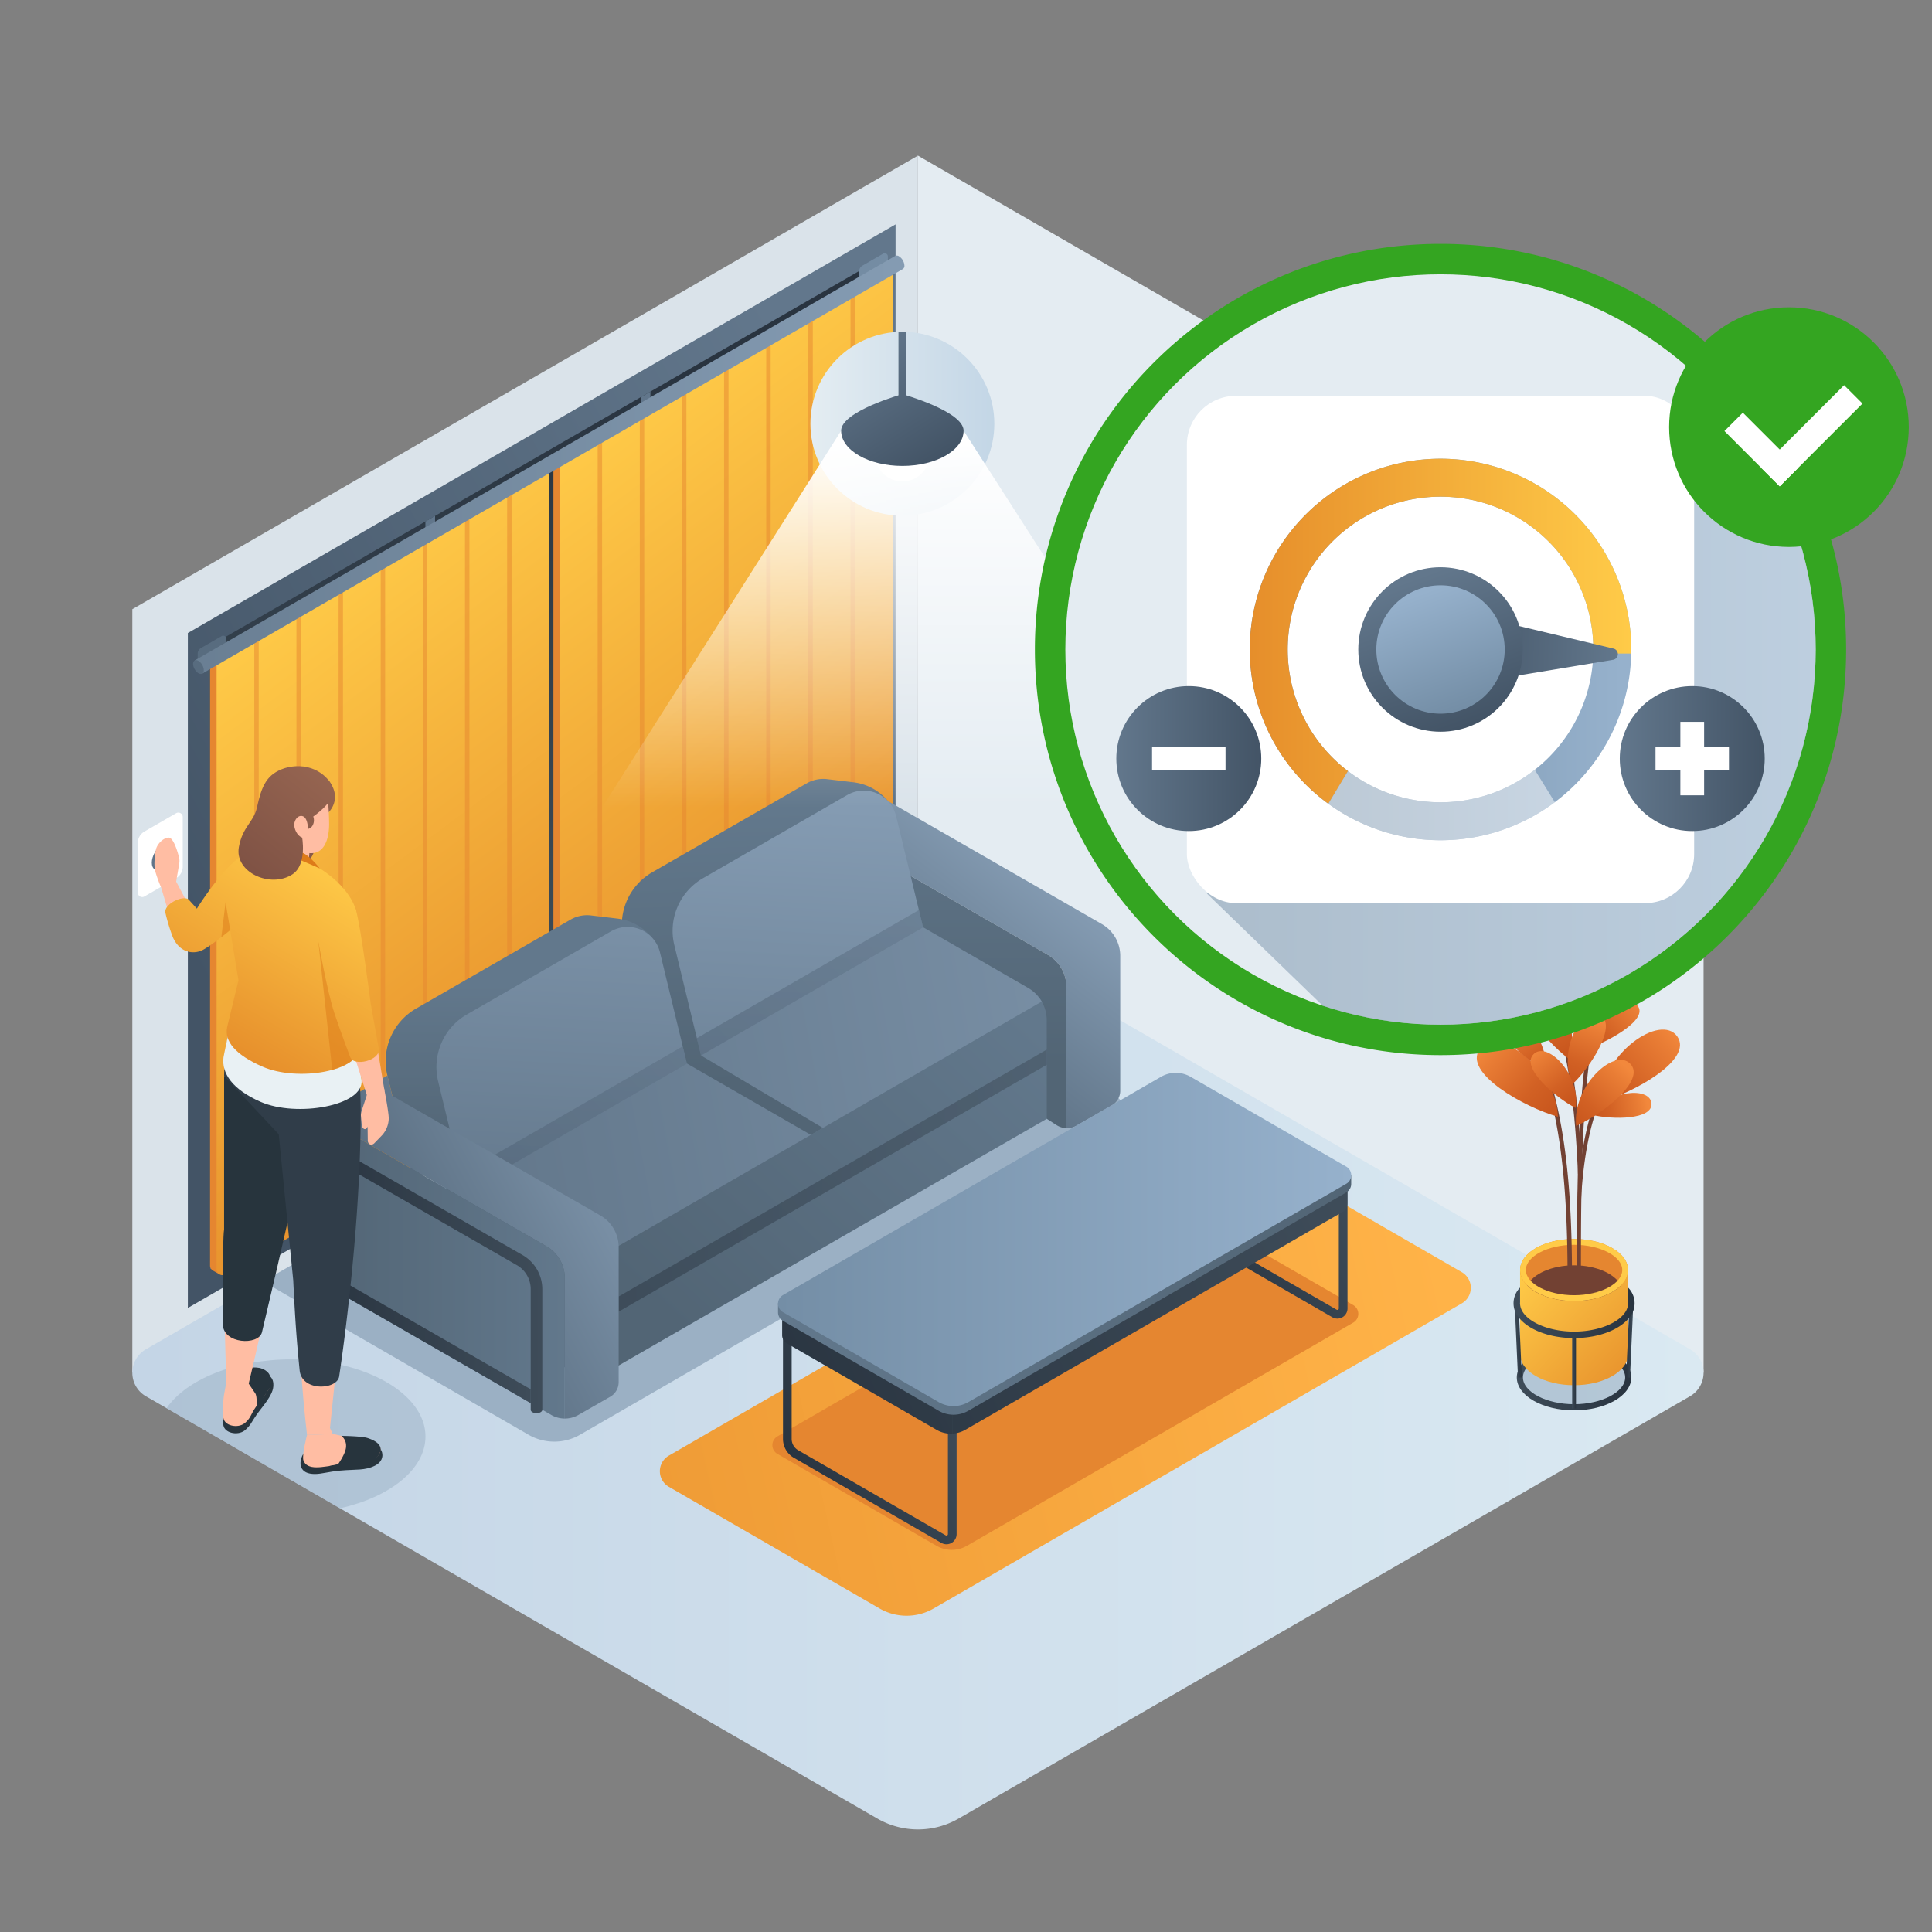 <svg id="Layer_1" data-name="Layer 1" xmlns="http://www.w3.org/2000/svg" xmlns:xlink="http://www.w3.org/1999/xlink" viewBox="0 0 1000 1000">
  <rect x="0" y="0" width="1000" height="1000" fill="#808080" stroke="none"/>
  <defs>
    <style>
      .cls-1 {
        fill: #e4ecf2;
      }

      .cls-2 {
        fill: #dae3ea;
      }

      .cls-3 {
        fill: url(#linear-gradient);
      }

      .cls-19, .cls-4 {
        fill: #9bb0c4;
      }

      .cls-12, .cls-35, .cls-4, .cls-61, .cls-65, .cls-84 {
        opacity: 0.5;
      }

      .cls-5 {
        fill: url(#linear-gradient-2);
      }

      .cls-6 {
        fill: url(#linear-gradient-3);
      }

      .cls-7 {
        fill: url(#linear-gradient-4);
      }

      .cls-8 {
        fill: url(#linear-gradient-5);
      }

      .cls-9 {
        fill: url(#linear-gradient-6);
      }

      .cls-10 {
        fill: #e58630;
      }

      .cls-11 {
        fill: url(#linear-gradient-7);
      }

      .cls-13 {
        fill: url(#linear-gradient-8);
      }

      .cls-14 {
        fill: #748ca3;
      }

      .cls-15 {
        fill: #586c7f;
      }

      .cls-16 {
        fill: url(#linear-gradient-9);
      }

      .cls-17, .cls-65 {
        fill: #fff;
      }

      .cls-18 {
        fill: url(#linear-gradient-10);
      }

      .cls-20 {
        fill: url(#linear-gradient-11);
      }

      .cls-21 {
        fill: url(#linear-gradient-12);
      }

      .cls-22 {
        fill: url(#linear-gradient-13);
      }

      .cls-23 {
        fill: url(#linear-gradient-14);
      }

      .cls-24 {
        fill: url(#linear-gradient-15);
      }

      .cls-25 {
        fill: url(#linear-gradient-16);
      }

      .cls-26 {
        fill: url(#linear-gradient-17);
      }

      .cls-27, .cls-30 {
        opacity: 0.4;
      }

      .cls-27 {
        fill: url(#linear-gradient-18);
      }

      .cls-28 {
        fill: url(#linear-gradient-19);
      }

      .cls-29 {
        fill: url(#linear-gradient-20);
      }

      .cls-30 {
        fill: url(#linear-gradient-21);
      }

      .cls-31 {
        fill: url(#linear-gradient-22);
      }

      .cls-32 {
        fill: url(#linear-gradient-23);
      }

      .cls-33 {
        fill: url(#linear-gradient-24);
      }

      .cls-34 {
        fill: url(#linear-gradient-25);
      }

      .cls-35 {
        fill: url(#linear-gradient-26);
      }

      .cls-36 {
        fill: url(#linear-gradient-27);
      }

      .cls-37 {
        fill: url(#linear-gradient-28);
      }

      .cls-38 {
        fill: url(#linear-gradient-29);
      }

      .cls-39 {
        fill: url(#linear-gradient-30);
      }

      .cls-40 {
        fill: url(#linear-gradient-31);
      }

      .cls-41 {
        opacity: 0.6;
      }

      .cls-42 {
        fill: url(#linear-gradient-32);
      }

      .cls-43 {
        fill: url(#linear-gradient-33);
      }

      .cls-44 {
        fill: #724133;
      }

      .cls-45 {
        fill: #ffcb48;
      }

      .cls-46 {
        fill: url(#linear-gradient-34);
      }

      .cls-47 {
        fill: url(#linear-gradient-35);
      }

      .cls-48 {
        fill: url(#linear-gradient-36);
      }

      .cls-49 {
        fill: url(#linear-gradient-37);
      }

      .cls-50 {
        fill: url(#linear-gradient-38);
      }

      .cls-51 {
        fill: url(#linear-gradient-39);
      }

      .cls-52 {
        fill: url(#linear-gradient-40);
      }

      .cls-53 {
        fill: url(#linear-gradient-41);
      }

      .cls-54 {
        fill: url(#linear-gradient-42);
      }

      .cls-55 {
        fill: url(#linear-gradient-43);
      }

      .cls-56 {
        fill: url(#linear-gradient-44);
      }

      .cls-57 {
        fill: url(#linear-gradient-45);
      }

      .cls-58 {
        fill: url(#linear-gradient-46);
      }

      .cls-59 {
        fill: url(#linear-gradient-47);
      }

      .cls-60 {
        fill: #34a521;
      }

      .cls-61 {
        fill: url(#linear-gradient-48);
      }

      .cls-62 {
        fill: url(#linear-gradient-49);
      }

      .cls-63 {
        fill: url(#linear-gradient-50);
      }

      .cls-64 {
        fill: url(#linear-gradient-51);
      }

      .cls-66 {
        fill: url(#linear-gradient-52);
      }

      .cls-67 {
        fill: url(#linear-gradient-53);
      }

      .cls-68 {
        fill: url(#linear-gradient-54);
      }

      .cls-69 {
        fill: url(#linear-gradient-55);
      }

      .cls-70 {
        fill: url(#linear-gradient-56);
      }

      .cls-71, .cls-72 {
        fill: none;
        stroke-miterlimit: 10;
        stroke-width: 4.5px;
      }

      .cls-71 {
        stroke: url(#linear-gradient-57);
      }

      .cls-72 {
        stroke: url(#linear-gradient-58);
      }

      .cls-73 {
        fill: url(#linear-gradient-59);
      }

      .cls-74 {
        fill: url(#linear-gradient-60);
      }

      .cls-75 {
        fill: url(#linear-gradient-61);
      }

      .cls-76 {
        fill: url(#linear-gradient-62);
      }

      .cls-77 {
        fill: url(#linear-gradient-63);
      }

      .cls-78 {
        fill: url(#linear-gradient-64);
      }

      .cls-79 {
        fill: #ffbda3;
      }

      .cls-80 {
        fill: #27343d;
      }

      .cls-81 {
        fill: #303d49;
      }

      .cls-82 {
        fill: #e9f1f4;
      }

      .cls-83 {
        fill: url(#linear-gradient-65);
      }

      .cls-84, .cls-86 {
        fill: #dd7b19;
      }

      .cls-85 {
        fill: url(#linear-gradient-66);
      }

      .cls-87 {
        fill: url(#linear-gradient-67);
      }

      .cls-88 {
        fill: url(#linear-gradient-68);
      }
    </style>
    <linearGradient id="linear-gradient" x1="68.492" y1="710.538" x2="881.769" y2="710.538" gradientUnits="userSpaceOnUse">
      <stop offset="0.007" stop-color="#c4d5e6"/>
      <stop offset="1" stop-color="#dae9f2"/>
    </linearGradient>
    <linearGradient id="linear-gradient-2" x1="282.423" y1="189.254" x2="276.295" y2="512.488" gradientUnits="userSpaceOnUse">
      <stop offset="0" stop-color="#293440"/>
      <stop offset="1" stop-color="#3e4c59"/>
    </linearGradient>
    <linearGradient id="linear-gradient-3" x1="108.715" y1="396.574" x2="452.058" y2="396.574" gradientUnits="userSpaceOnUse">
      <stop offset="0" stop-color="#5b6f82"/>
      <stop offset="1" stop-color="#849bb2"/>
    </linearGradient>
    <linearGradient id="linear-gradient-4" x1="470.432" y1="293.556" x2="96.535" y2="496.234" gradientUnits="userSpaceOnUse">
      <stop offset="0" stop-color="#62778c"/>
      <stop offset="1" stop-color="#435466"/>
    </linearGradient>
    <linearGradient id="linear-gradient-5" x1="403.392" y1="325.81" x2="264.914" y2="400.875" xlink:href="#linear-gradient-4"/>
    <linearGradient id="linear-gradient-6" x1="291.923" y1="390.162" x2="153.445" y2="465.227" xlink:href="#linear-gradient-4"/>
    <linearGradient id="linear-gradient-7" x1="110.803" y1="333.476" x2="286.208" y2="569.391" gradientUnits="userSpaceOnUse">
      <stop offset="0" stop-color="#ffcb48"/>
      <stop offset="1" stop-color="#e68e2b"/>
    </linearGradient>
    <linearGradient id="linear-gradient-8" x1="288.532" y1="230.833" x2="463.937" y2="466.747" xlink:href="#linear-gradient-7"/>
    <linearGradient id="linear-gradient-9" x1="-100.335" y1="240.477" x2="463.484" y2="240.477" xlink:href="#linear-gradient-3"/>
    <linearGradient id="linear-gradient-10" x1="78.57" y1="443.387" x2="89.424" y2="443.387" gradientTransform="translate(425.983 148.95) rotate(60)" xlink:href="#linear-gradient-4"/>
    <linearGradient id="linear-gradient-11" x1="82.673" y1="452.233" x2="152.801" y2="542.786" gradientTransform="matrix(-1, 0, 0, 1, 619.809, 0)" gradientUnits="userSpaceOnUse">
      <stop offset="0" stop-color="#849bb2"/>
      <stop offset="1" stop-color="#5b6f82"/>
    </linearGradient>
    <linearGradient id="linear-gradient-12" x1="131.375" y1="392.874" x2="131.375" y2="549.737" gradientTransform="matrix(-1, 0, 0, 1, 619.809, 0)" gradientUnits="userSpaceOnUse">
      <stop offset="0" stop-color="#62788c"/>
      <stop offset="1" stop-color="#526575"/>
    </linearGradient>
    <linearGradient id="linear-gradient-13" x1="136.842" y1="482.436" x2="300.246" y2="658.096" xlink:href="#linear-gradient-12"/>
    <linearGradient id="linear-gradient-14" x1="-102.896" y1="488.252" x2="489.19" y2="600.082" xlink:href="#linear-gradient-11"/>
    <linearGradient id="linear-gradient-15" x1="236.935" y1="419.826" x2="231.829" y2="560.252" xlink:href="#linear-gradient-12"/>
    <linearGradient id="linear-gradient-16" x1="229.989" y1="419.574" x2="224.883" y2="559.999" xlink:href="#linear-gradient-12"/>
    <linearGradient id="linear-gradient-17" x1="203.472" y1="417.329" x2="218.026" y2="690.009" xlink:href="#linear-gradient-11"/>
    <linearGradient id="linear-gradient-18" x1="51.308" y1="361.798" x2="265.71" y2="572.807" gradientTransform="matrix(-1, 0, 0, 1, 619.809, 0)" xlink:href="#linear-gradient-4"/>
    <linearGradient id="linear-gradient-19" x1="351.226" y1="509.811" x2="351.226" y2="597.324" xlink:href="#linear-gradient-12"/>
    <linearGradient id="linear-gradient-20" x1="321.607" y1="411.024" x2="336.16" y2="683.705" xlink:href="#linear-gradient-11"/>
    <linearGradient id="linear-gradient-21" x1="173.544" y1="432.336" x2="387.946" y2="643.346" gradientTransform="matrix(-1, 0, 0, 1, 619.809, 0)" xlink:href="#linear-gradient-4"/>
    <linearGradient id="linear-gradient-22" x1="282.601" y1="597.416" x2="398.006" y2="659.714" xlink:href="#linear-gradient-11"/>
    <linearGradient id="linear-gradient-23" x1="327.477" y1="656.321" x2="454.497" y2="656.321" xlink:href="#linear-gradient-12"/>
    <linearGradient id="linear-gradient-24" x1="447.324" y1="632.113" x2="453.324" y2="632.113" gradientTransform="matrix(-1, 0, 0, 1, 619.809, 0)" gradientUnits="userSpaceOnUse">
      <stop offset="0" stop-color="#3e4c59"/>
      <stop offset="1" stop-color="#293440"/>
    </linearGradient>
    <linearGradient id="linear-gradient-25" x1="339.115" y1="658.025" x2="457.812" y2="658.025" xlink:href="#linear-gradient-24"/>
    <linearGradient id="linear-gradient-26" x1="78.017" y1="611.056" x2="299.472" y2="611.056" xlink:href="#linear-gradient-24"/>
    <linearGradient id="linear-gradient-27" x1="345.115" y1="687.002" x2="454.497" y2="687.002" xlink:href="#linear-gradient-24"/>
    <linearGradient id="linear-gradient-28" x1="419.468" y1="219.332" x2="514.664" y2="219.332" gradientUnits="userSpaceOnUse">
      <stop offset="0" stop-color="#e4edf2"/>
      <stop offset="1" stop-color="#c3d6e6"/>
    </linearGradient>
    <linearGradient id="linear-gradient-29" x1="506.445" y1="228.767" x2="506.445" y2="560.826" gradientUnits="userSpaceOnUse">
      <stop offset="0" stop-color="#fff"/>
      <stop offset="0.57" stop-color="#fff" stop-opacity="0"/>
    </linearGradient>
    <linearGradient id="linear-gradient-30" x1="440.551" y1="181.781" x2="478.173" y2="241.35" xlink:href="#linear-gradient-4"/>
    <linearGradient id="linear-gradient-31" x1="456.065" y1="171.982" x2="493.688" y2="231.551" xlink:href="#linear-gradient-4"/>
    <linearGradient id="linear-gradient-32" x1="785.089" y1="712.967" x2="844.371" y2="712.967" gradientTransform="matrix(1, 0, 0, 1, 0, 0)" xlink:href="#linear-gradient-24"/>
    <linearGradient id="linear-gradient-33" x1="789.283" y1="656.859" x2="848.688" y2="714.05" xlink:href="#linear-gradient-7"/>
    <linearGradient id="linear-gradient-34" x1="-6266.273" y1="1778.554" x2="-6233.577" y2="1792.14" gradientTransform="matrix(-0.941, 0.339, 0.339, 0.941, -5650.976, 968.427)" gradientUnits="userSpaceOnUse">
      <stop offset="0" stop-color="#f2883c"/>
      <stop offset="0.167" stop-color="#e97d35"/>
      <stop offset="0.674" stop-color="#d26124"/>
      <stop offset="0.968" stop-color="#c9571e"/>
    </linearGradient>
    <linearGradient id="linear-gradient-35" x1="1023.863" y1="-918.661" x2="999.229" y2="-902.985" gradientTransform="translate(-436.939 1049.031) rotate(21.532)" xlink:href="#linear-gradient-34"/>
    <linearGradient id="linear-gradient-36" x1="867.597" y1="533.553" x2="826.242" y2="570.727" gradientTransform="matrix(1, 0, 0, 1, 0, 0)" xlink:href="#linear-gradient-34"/>
    <linearGradient id="linear-gradient-37" x1="258.017" y1="1526.731" x2="224.355" y2="1548.153" gradientTransform="translate(168.146 -842.954) rotate(-16.161)" xlink:href="#linear-gradient-34"/>
    <linearGradient id="linear-gradient-38" x1="791.856" y1="506.128" x2="812.16" y2="545.095" gradientTransform="matrix(1, 0, 0, 1, 0, 0)" xlink:href="#linear-gradient-34"/>
    <linearGradient id="linear-gradient-39" x1="76.781" y1="1831.61" x2="100.293" y2="1876.733" gradientTransform="translate(31.218 -1137.85) rotate(-21.264)" xlink:href="#linear-gradient-34"/>
    <linearGradient id="linear-gradient-40" x1="875.432" y1="-1492.835" x2="908.127" y2="-1479.249" gradientTransform="matrix(0.871, 0.49, -0.49, 0.871, -715.388, 1398.163)" xlink:href="#linear-gradient-34"/>
    <linearGradient id="linear-gradient-41" x1="572.91" y1="810.059" x2="551.542" y2="847.413" gradientTransform="matrix(1.032, -0.095, 0.1, 1.014, 163.786, -272.048)" xlink:href="#linear-gradient-34"/>
    <linearGradient id="linear-gradient-42" x1="-597.823" y1="2523.366" x2="-628.135" y2="2542.655" gradientTransform="translate(-170.038 -1867.342) rotate(-35.911)" xlink:href="#linear-gradient-34"/>
    <linearGradient id="linear-gradient-43" x1="-6821.738" y1="-729" x2="-6849.65" y2="-711.238" gradientTransform="matrix(-0.942, -0.334, -0.334, 0.942, -5876.527, -1047.591)" xlink:href="#linear-gradient-34"/>
    <linearGradient id="linear-gradient-44" x1="3225.609" y1="694.248" x2="3229.29" y2="694.248" gradientTransform="matrix(-0.045, -0.999, -0.999, 0.045, 1682.042, 3887.254)" xlink:href="#linear-gradient-24"/>
    <linearGradient id="linear-gradient-45" x1="784.023" y1="694.248" x2="787.705" y2="694.248" gradientTransform="translate(31.893 -34.512) rotate(2.568)" xlink:href="#linear-gradient-24"/>
    <linearGradient id="linear-gradient-46" x1="813.734" y1="710.342" x2="815.734" y2="710.342" gradientTransform="matrix(1, 0, 0, 1, 0, 0)" xlink:href="#linear-gradient-24"/>
    <linearGradient id="linear-gradient-47" x1="783.405" y1="679.519" x2="846.065" y2="679.519" gradientTransform="matrix(1, 0, 0, 1, 0, 0)" xlink:href="#linear-gradient-24"/>
    <linearGradient id="linear-gradient-48" x1="624.71" y1="369.868" x2="939.802" y2="369.868" gradientUnits="userSpaceOnUse">
      <stop offset="0" stop-color="#748ea6"/>
      <stop offset="1" stop-color="#96b1cc"/>
    </linearGradient>
    <linearGradient id="linear-gradient-49" x1="660.404" y1="336.176" x2="839.332" y2="336.176" xlink:href="#linear-gradient-48"/>
    <linearGradient id="linear-gradient-50" x1="646.88" y1="326.73" x2="844.34" y2="326.73" gradientUnits="userSpaceOnUse">
      <stop offset="0" stop-color="#e68e2b"/>
      <stop offset="1" stop-color="#ffcb48"/>
    </linearGradient>
    <linearGradient id="linear-gradient-51" x1="72.431" y1="7593.953" x2="72.431" y2="7681.079" gradientTransform="translate(8429.121 532.871) rotate(92.012)" xlink:href="#linear-gradient-4"/>
    <linearGradient id="linear-gradient-52" x1="732.039" y1="299.27" x2="759.953" y2="375.185" xlink:href="#linear-gradient-4"/>
    <linearGradient id="linear-gradient-53" x1="735.016" y1="307.367" x2="756.806" y2="366.626" gradientUnits="userSpaceOnUse">
      <stop offset="0" stop-color="#96b1cc"/>
      <stop offset="1" stop-color="#748ea6"/>
    </linearGradient>
    <linearGradient id="linear-gradient-54" x1="838.39" y1="392.641" x2="913.416" y2="392.641" xlink:href="#linear-gradient-4"/>
    <linearGradient id="linear-gradient-55" x1="577.803" y1="392.641" x2="652.83" y2="392.641" xlink:href="#linear-gradient-4"/>
    <linearGradient id="linear-gradient-56" x1="-67.953" y1="669.038" x2="598.503" y2="818.632" gradientTransform="matrix(-1, 0, 0, 1, 683.979, 0)" gradientUnits="userSpaceOnUse">
      <stop offset="0" stop-color="#ffb348"/>
      <stop offset="1" stop-color="#e68e2b"/>
    </linearGradient>
    <linearGradient id="linear-gradient-57" x1="191.371" y1="719.358" x2="274.166" y2="757.186" gradientTransform="matrix(-1, 0, 0, 1, 683.979, 0)" xlink:href="#linear-gradient-24"/>
    <linearGradient id="linear-gradient-58" x1="-10.95" y1="602.551" x2="72.661" y2="640.751" gradientTransform="matrix(-1, 0, 0, 1, 683.979, 0)" xlink:href="#linear-gradient-24"/>
    <linearGradient id="linear-gradient-59" x1="-1.144" y1="601.995" x2="289.685" y2="734.868" gradientTransform="matrix(-1, 0, 0, 1, 683.979, 0)" xlink:href="#linear-gradient-24"/>
    <linearGradient id="linear-gradient-60" x1="-5.254" y1="610.991" x2="285.575" y2="743.864" gradientTransform="matrix(-1, 0, 0, 1, 683.979, 0)" xlink:href="#linear-gradient-24"/>
    <linearGradient id="linear-gradient-61" x1="-15.41" y1="670.192" x2="281.271" y2="670.192" gradientTransform="matrix(-1, 0, 0, 1, 683.979, 0)" gradientUnits="userSpaceOnUse">
      <stop offset="0" stop-color="#526575"/>
      <stop offset="1" stop-color="#62788c"/>
    </linearGradient>
    <linearGradient id="linear-gradient-62" x1="-15.41" y1="641.539" x2="281.271" y2="641.539" gradientTransform="matrix(-1, 0, 0, 1, 683.979, 0)" xlink:href="#linear-gradient-53"/>
    <linearGradient id="linear-gradient-63" x1="180.601" y1="407.84" x2="140.771" y2="457.883" gradientUnits="userSpaceOnUse">
      <stop offset="0" stop-color="#966551"/>
      <stop offset="1" stop-color="#805345"/>
    </linearGradient>
    <linearGradient id="linear-gradient-64" x1="176.037" y1="404.209" x2="136.208" y2="454.251" xlink:href="#linear-gradient-63"/>
    <linearGradient id="linear-gradient-65" x1="134.346" y1="423.852" x2="76.941" y2="520.887" xlink:href="#linear-gradient-7"/>
    <linearGradient id="linear-gradient-66" x1="179.82" y1="450.753" x2="122.415" y2="547.789" xlink:href="#linear-gradient-7"/>
    <linearGradient id="linear-gradient-67" x1="206.803" y1="466.716" x2="149.399" y2="563.752" xlink:href="#linear-gradient-7"/>
    <linearGradient id="linear-gradient-68" x1="168.775" y1="398.428" x2="128.945" y2="448.471" xlink:href="#linear-gradient-63"/>
  </defs>
  <g>
    <g>
      <polygon class="cls-1" points="475.123 80.553 881.769 315.321 881.769 710.538 475.123 475.747 475.123 80.553"/>
      <polygon class="cls-2" points="475.138 80.553 68.492 315.321 68.492 710.538 475.138 475.747 475.138 80.553"/>
    </g>
    <path class="cls-3" d="M75.509,722.704l378.581,218.564a42.101,42.101,0,0,0,42.101-.001L874.752,722.699a14.034,14.034,0,0,0,0-24.307L496.175,479.808a42.101,42.101,0,0,0-42.104.001L75.508,698.396A14.034,14.034,0,0,0,75.509,722.704Z"/>
    <path class="cls-4" d="M175.96,780.696c25.9-5.791,44.268-20.244,44.268-37.178,0-22.037-31.084-39.902-69.429-39.902-29.353,0-54.422,10.476-64.574,25.273Z"/>
  </g>
  <g>
    <g>
      <path class="cls-5" d="M455.899,462.185,112.55,660.415l-11.465-6.617V330.973L444.434,132.732l11.465-2.159Z"/>
      <polygon class="cls-6" points="452.058 136.044 448.117 138.319 448.122 456.754 108.715 652.698 108.716 657.104 452.058 458.885 452.058 136.044"/>
      <path class="cls-7" d="M97.227,327.65v349.352l366.319-211.484V116.145Zm11.488,6.633L452.058,136.044l0,322.841L108.716,657.104Z"/>
    </g>
    <polygon class="cls-8" points="336.653 521.107 331.653 523.994 331.653 205.578 336.653 202.691 336.653 521.107"/>
    <polygon class="cls-9" points="225.184 585.459 220.184 588.346 220.184 269.93 225.184 267.043 225.184 585.459"/>
    <g>
      <path class="cls-10" d="M280.91,242.099l-172.194,99.549V655.052a2.972,2.972,0,0,0,1.505,2.601l-0.0 0,3.388,1.95-.404-1.947.01-.005,163.201-94.204a9,9,0,0,0,4.501-7.795l3.384-311.6Z"/>
      <path class="cls-11" d="M284.308,557.604l-.007-313.553-172.194,99.549V657.004a3,3,0,0,0,4.5,2.598l163.201-94.204A9,9,0,0,0,284.308,557.604Z"/>
      <g>
        <g class="cls-12">
          <polygon class="cls-10" points="133.918 649.582 131.619 650.909 131.619 332.318 133.918 330.99 133.918 649.582"/>
        </g>
        <g class="cls-12">
          <polygon class="cls-10" points="155.73 636.972 153.431 638.3 153.431 319.708 155.73 318.381 155.73 636.972"/>
        </g>
        <g class="cls-12">
          <polygon class="cls-10" points="177.542 624.363 175.242 625.69 175.242 307.099 177.542 305.771 177.542 624.363"/>
        </g>
        <g class="cls-12">
          <polygon class="cls-10" points="199.353 611.753 197.054 613.081 197.054 294.489 199.353 293.162 199.353 611.753"/>
        </g>
        <g class="cls-12">
          <polygon class="cls-10" points="221.165 599.143 218.866 600.471 218.866 281.88 221.165 280.552 221.165 599.143"/>
        </g>
        <g class="cls-12">
          <polygon class="cls-10" points="242.977 586.534 240.677 587.861 240.677 269.27 242.977 267.942 242.977 586.534"/>
        </g>
        <g class="cls-12">
          <polygon class="cls-10" points="264.788 573.924 262.489 575.252 262.489 256.66 264.788 255.333 264.788 573.924"/>
        </g>
      </g>
    </g>
    <g>
      <path class="cls-10" d="M458.639,139.456l-172.194,99.549V552.409a2.972,2.972,0,0,0,1.505,2.601l-0.0 0,3.388,1.95-.404-1.947.01-.005L454.145,460.803a9,9,0,0,0,4.501-7.795l3.384-311.6Z"/>
      <path class="cls-13" d="M462.037,454.96l-.007-313.553-172.194,99.549V554.361a3,3,0,0,0,4.5,2.598L457.536,462.755A9,9,0,0,0,462.037,454.96Z"/>
      <g>
        <g class="cls-12">
          <polygon class="cls-10" points="311.647 546.939 309.348 548.266 309.348 229.675 311.647 228.347 311.647 546.939"/>
        </g>
        <g class="cls-12">
          <polygon class="cls-10" points="333.459 534.329 331.16 535.656 331.16 217.065 333.459 215.738 333.459 534.329"/>
        </g>
        <g class="cls-12">
          <polygon class="cls-10" points="355.271 521.719 352.971 523.047 352.971 204.456 355.271 203.128 355.271 521.719"/>
        </g>
        <g class="cls-12">
          <polygon class="cls-10" points="377.082 509.11 374.783 510.437 374.783 191.846 377.082 190.518 377.082 509.11"/>
        </g>
        <g class="cls-12">
          <polygon class="cls-10" points="398.894 496.5 396.595 497.828 396.595 179.236 398.894 177.909 398.894 496.5"/>
        </g>
        <g class="cls-12">
          <polygon class="cls-10" points="420.706 483.891 418.406 485.218 418.406 166.627 420.706 165.299 420.706 483.891"/>
        </g>
        <g class="cls-12">
          <polygon class="cls-10" points="442.517 471.281 440.218 472.609 440.218 154.017 442.517 152.69 442.517 471.281"/>
        </g>
      </g>
    </g>
    <g>
      <path class="cls-14" d="M459.561,132.718v6.034l-14.835,8.563V140.397a3.362,3.362,0,0,1,1.681-2.912l10.706-6.18A1.632,1.632,0,0,1,459.561,132.718Z"/>
      <path class="cls-15" d="M117.157,330.67v6.034l-14.835,8.563v-6.919a3.362,3.362,0,0,1,1.681-2.912l10.706-6.18A1.632,1.632,0,0,1,117.157,330.67Z"/>
      <path class="cls-16" d="M467.297,139.263,104.671,348.668l-3.926-6.8L463.384,132.455l.002.003a1.977,1.977,0,0,1,1.951.208,6.138,6.138,0,0,1,2.785,4.804A1.926,1.926,0,0,1,467.297,139.263Z"/>
      <ellipse class="cls-15" cx="102.708" cy="345.268" rx="2.263" ry="3.926" transform="translate(-158.874 97.611) rotate(-30)"/>
    </g>
  </g>
  <path class="cls-17" d="M71.33,436.318l.001,25.717a2.277,2.277,0,0,0,3.415,1.972l16.425-9.483a6.83,6.83,0,0,0,3.415-5.915l-.001-25.717a2.277,2.277,0,0,0-3.415-1.972l-16.425,9.483A6.83,6.83,0,0,0,71.33,436.318Z"/>
  <ellipse class="cls-18" cx="83.997" cy="443.387" rx="7.681" ry="4.427" transform="matrix(0.5, -0.866, 0.866, 0.5, -341.986, 294.437)"/>
  <path class="cls-19" d="M440.008,487.924l137.276,79.241a8.899,8.899,0,0,1,.003,15.412h0l-277.045,160.036a26.696,26.696,0,0,1-26.703.002L136.202,663.319Z"/>
  <g>
    <g>
      <g>
        <path class="cls-20" d="M579.834,494.746v69.83a8.734,8.734,0,0,1-4.4,7.59l-14.97,8.56-3.29,1.89a1.092,1.092,0,0,1-.15.08,9.838,9.838,0,0,1-5.08,1.22v-73.22a18.958,18.958,0,0,0-9.49-16.42l-117.53-67.62,27.9-15.95,117.53,67.62A18.936,18.936,0,0,1,579.834,494.746Z"/>
        <path class="cls-21" d="M551.944,510.696v73.22a9.9,9.9,0,0,1-5.07-1.57l-1.7-1.09-120.25-77.28v-77.32l117.53,67.62A18.958,18.958,0,0,1,551.944,510.696Z"/>
      </g>
      <path class="cls-22" d="M541.812,579.086l-237.12,136.65-117.1-75.68,46.62-26.9,190.59-109.98,113.09,13.25a18.203,18.203,0,0,1,1.31,1.97,19.303,19.303,0,0,1,2.59,9.67Z"/>
      <path class="cls-23" d="M539.202,518.396l-234.54,135.44-70.45-40.68-35.48-20.49,237.22-136.88,94.36,54.49,1.84,1.06.01.01a19.176,19.176,0,0,1,5.73,5.08A18.203,18.203,0,0,1,539.202,518.396Z"/>
      <polygon class="cls-24" points="350.411 547.513 419.705 587.408 425.943 583.806 357.718 543.266 350.411 547.513"/>
      <path class="cls-25" d="M459.787,414.811l-.609-.697a27.467,27.467,0,0,0-17.435-9.2l-13.627-1.622a17.127,17.127,0,0,0-10.456,2.099l-80.087,46.115a31.425,31.425,0,0,0-14.835,34.621l13.845,57.139,26.284,3.06Z"/>
      <path class="cls-26" d="M362.868,546.326l-13.845-57.139a31.425,31.425,0,0,1,14.835-34.621l74.607-43.025a17.238,17.238,0,0,1,25.368,10.87l13.963,57.624Z"/>
      <polygon class="cls-27" points="362.868 546.326 477.796 480.035 475.615 471.038 360.692 537.351 362.868 546.326"/>
      <path class="cls-28" d="M337.551,485.35l-.609-.697a27.467,27.467,0,0,0-17.435-9.2L305.88,473.831a17.128,17.128,0,0,0-10.456,2.099l-80.087,46.115a31.425,31.425,0,0,0-14.835,34.621l13.845,57.139Z"/>
      <path class="cls-29" d="M240.632,616.865l-13.845-57.139a31.425,31.425,0,0,1,14.835-34.621l74.607-43.025a17.238,17.238,0,0,1,25.368,10.87l13.963,57.624Z"/>
      <polygon class="cls-30" points="240.632 616.865 355.56 550.573 353.379 541.577 238.456 607.889 240.632 616.865"/>
      <path class="cls-31" d="M320.222,645.546v69.85a8.728,8.728,0,0,1-4.38,7.57l-.52.29-15.96,9.13c-.01.01-.02.01-.03.02a14.169,14.169,0,0,1-7,1.84v-72.75a18.97,18.97,0,0,0-9.49-16.42l-115.91-66.68a12.101,12.101,0,0,1,4.36-4.46.01.01,0,0,1,.01-.01l6.9-4.08,22.3-13.18,2.54,10.5,107.7,61.96A18.936,18.936,0,0,1,320.222,645.546Z"/>
      <path class="cls-32" d="M292.332,661.496v72.75a14.033,14.033,0,0,1-6.93-1.83l-13.2-7.59-99.61-57.31a14.556,14.556,0,0,1-7.28-12.6v-70.43a12.294,12.294,0,0,1,1.62-6.09l115.91,66.68A18.97,18.97,0,0,1,292.332,661.496Z"/>
      <path class="cls-33" d="M172.485,594.981v72.535c0,.955-1.343,1.729-3,1.729s-3-.774-3-1.729v-72.535Z"/>
      <path class="cls-34" d="M165.312,584.591l0,0v4.528l105.211,60.526a20.387,20.387,0,0,1,10.171,17.6v62.484c0,.955-1.343,1.729-3,1.729-1.657,0-3-.774-3-1.729V667.245a14.367,14.367,0,0,0-7.167-12.401L165.312,596.042l-.006-.004A6.601,6.601,0,0,1,165.312,584.591Z"/>
      <polygon class="cls-35" points="541.792 551.118 320.337 678.846 320.337 670.994 541.792 543.266 541.792 551.118"/>
    </g>
    <path class="cls-36" d="M172.592,660.346l99.61,57.31,2.492,1.433v7.17l-2.492-1.433-99.61-57.31a14.556,14.556,0,0,1-7.28-12.6v-7.17A14.556,14.556,0,0,0,172.592,660.346Z"/>
  </g>
  <g>
    <circle class="cls-37" cx="467.066" cy="219.332" r="47.598"/>
    <polygon class="cls-38" points="771.105 646.851 241.784 646.851 241.784 528.09 435.381 222.942 498.761 222.942 625.381 420.03 629.188 425.941 771.105 646.851"/>
    <g>
      <circle class="cls-17" cx="467.066" cy="234.994" r="14.183"/>
      <path class="cls-39" d="M498.76,222.944c0,10.06-14.19,18.215-31.694,18.215s-31.694-8.155-31.694-18.215,31.694-18.929,31.694-18.929S498.76,212.884,498.76,222.944Z"/>
    </g>
    <rect class="cls-40" x="465.05" y="171.735" width="4.031" height="35.331"/>
  </g>
  <g>
    <g class="cls-41">
      <ellipse class="cls-19" cx="814.73" cy="711.992" rx="27.944" ry="16.06"/>
    </g>
    <g>
      <path class="cls-42" d="M814.73,699.114c14.342,0,26.459,6.344,26.459,13.853,0,7.509-12.117,13.853-26.459,13.853-14.342,0-26.459-6.344-26.459-13.853,0-7.509,12.117-13.853,26.459-13.853m0-3.182c-16.37,0-29.641,7.627-29.641,17.035,0,9.408,13.271,17.035,29.641,17.035,16.37,0,29.641-7.627,29.641-17.035,0-9.408-13.271-17.035-29.641-17.035Z"/>
      <g>
        <g>
          <path class="cls-43" d="M786.786,657.354v43.574c0,8.87,12.511,16.06,27.944,16.06,15.433,0,27.944-7.19,27.944-16.06V657.354Z"/>
          <ellipse class="cls-10" cx="814.73" cy="657.354" rx="27.944" ry="16.06"/>
          <path class="cls-44" d="M838.975,665.333c-4.823,4.845-13.885,8.075-24.249,8.075s-19.426-3.23-24.249-8.075c3.073-6.012,12.763-10.408,24.249-10.408S835.901,659.321,838.975,665.333Z"/>
          <path class="cls-45" d="M814.73,644.294c13.521,0,24.944,5.981,24.944,13.06s-11.423,13.06-24.944,13.06c-13.521,0-24.944-5.981-24.944-13.06S801.209,644.294,814.73,644.294m0-3c-15.433,0-27.944,7.19-27.944,16.06,0,8.87,12.511,16.06,27.944,16.06,15.433,0,27.944-7.19,27.944-16.06,0-8.87-12.511-16.06-27.944-16.06Z"/>
        </g>
        <g>
          <path class="cls-46" d="M823.312,542.24c10.273-3.824,30.2-14.816,24.203-21.789S822.606,526.566,823.312,542.24Z"/>
          <path class="cls-44" d="M812.631,663.158c-.57,0-1.268-.94-1.268-2.038,0-53.614-4.831-88.515-16.707-116.823a3.374,3.374,0,0,1,.154-2.793c.443-.691,1.092-.559,1.451.297,12.197,29.074,17.401,64.772,17.401,119.371C813.663,662.269,813.201,663.158,812.631,663.158Z"/>
          <path class="cls-44" d="M817.258,663.158c-.57,0-1.032-.889-1.032-1.986,0-50.496,0-119.655,13.174-151.057.358-.856,1.008-.987,1.451-.297a3.373,3.373,0,0,1,.155,2.793c-12.716,30.311-12.716,98.656-12.716,148.561C818.29,662.269,817.828,663.158,817.258,663.158Z"/>
          <path class="cls-44" d="M817.744,608.951c-.532,0-.983-.786-1.027-1.824-1.711-40.383-6.257-67.83-14.306-86.375a3.385,3.385,0,0,1,.13-2.798c.438-.704,1.088-.589,1.453.25,8.336,19.206,13.032,47.36,14.78,88.599.046,1.094-.377,2.054-.945,2.142A.472.472,0,0,1,817.744,608.951Z"/>
        </g>
        <path class="cls-44" d="M817.259,624.662a.524.524,0,0,1-.074-.005c-.569-.071-.799-.98-.758-1.984,1.284-31.78,9.094-65.293,21.915-67.924.563-.117,1.078.601,1.144,1.602.066,1.002-.34,1.908-.906,2.023-11.705,2.402-19.068,34.313-20.292,64.593C818.249,623.929,817.796,624.662,817.259,624.662Z"/>
        <path class="cls-47" d="M824.168,577.06c10.165,2.537,31.575,2.65,30.616-6.087S832.082,564.323,824.168,577.06Z"/>
        <path class="cls-48" d="M827.92,570.503c17.085-4.577,48.788-21.94,40.219-34.056S829.176,545.219,827.92,570.503Z"/>
        <path class="cls-49" d="M815.803,582.772c13.111-5.75,36.358-23.516,28.02-32.163S813.718,562.387,815.803,582.772Z"/>
        <path class="cls-50" d="M812,548.05c-12.414-9.289-32.561-33.744-21.641-40.813S819.212,527.064,812,548.05Z"/>
        <path class="cls-51" d="M806.367,578.003c-17.297-4.811-49.31-22.74-40.494-34.956S805.337,552.327,806.367,578.003Z"/>
        <path class="cls-52" d="M799.372,553.819c-9.495-5.478-27.319-19.628-20.246-25.508S802.672,538.48,799.372,553.819Z"/>
        <path class="cls-53" d="M818.551,537.738c12.144-10.836,31.844-35.503,19.599-41.78S808.791,516.666,818.551,537.738Z"/>
        <path class="cls-54" d="M814.006,561.069c9.362-8.862,23.656-30.992,13.959-35.783S806.037,544.428,814.006,561.069Z"/>
        <path class="cls-55" d="M815.55,573.488c-10.572-5.399-28.946-21.239-21.623-27.99S818.27,556.717,815.55,573.488Z"/>
      </g>
      <rect class="cls-56" x="824.728" y="693.248" width="37.578" height="2" transform="translate(112.079 1505.727) rotate(-87.425)"/>
      <rect class="cls-57" x="784.864" y="675.459" width="2" height="37.578" transform="translate(-30.315 35.906) rotate(-2.568)"/>
      <rect class="cls-58" x="813.734" y="691.704" width="2" height="37.276"/>
      <path class="cls-59" d="M842.675,666.444v7.77a3.429,3.429,0,0,1,0,.74c-.38,7.78-13.02,14.28-27.94,14.28-14.92,0-27.57-6.5-27.95-14.28a3.45,3.45,0,0,1,0-.74v-7.76a11.48,11.48,0,0,0,0,16.27c5.16,5.86,15.74,9.87,27.95,9.87,12.2,0,22.77-4.01,27.94-9.86a11.48,11.48,0,0,0,0-16.29Z"/>
    </g>
  </g>
  <g>
    <g>
      <g>
        <path class="cls-60" d="M745.61,143.771a191.747,191.747,0,1,1-74.887,15.113,191.182,191.182,0,0,1,74.887-15.113m0-17.542c-115.951,0-209.948,93.997-209.948,209.948,0,115.951,93.997,209.947,209.948,209.947s209.948-93.997,209.948-209.947c0-115.951-93.997-209.948-209.948-209.948Z"/>
        <circle class="cls-1" cx="745.61" cy="336.176" r="194.193"/>
        <path class="cls-61" d="M624.71,462.539l59.994,58.074a193.985,193.985,0,0,0,60.905,9.756c107.249,0,194.193-86.943,194.193-194.193a193.969,193.969,0,0,0-10.017-61.709L865.88,209.367Z"/>
      </g>
      <rect class="cls-17" x="614.327" y="204.893" width="262.566" height="262.566" rx="25.407"/>
      <g>
        <circle class="cls-60" cx="925.959" cy="221.076" r="62.023"/>
        <g>
          <rect class="cls-17" x="904.902" y="212.434" width="13.462" height="40.466" transform="translate(102.491 712.769) rotate(-45)"/>
          <rect class="cls-17" x="931.113" y="195.253" width="13.462" height="60.594" transform="translate(1441.512 1048.195) rotate(-135)"/>
        </g>
      </g>
    </g>
    <path class="cls-62" d="M745.61,237.447a98.73,98.73,0,1,0,98.73,98.73A98.729,98.729,0,0,0,745.61,237.447Zm0,177.829a79.099,79.099,0,1,1,79.099-79.099A79.099,79.099,0,0,1,745.61,415.275Z"/>
    <path class="cls-63" d="M844.34,336.18c0,.7-.01,1.4-.02,2.1H824.68q.03-1.05.03-2.1a79.1,79.1,0,1,0-127.01,62.94L687.53,416.01a98.727,98.727,0,1,1,156.81-79.83Z"/>
    <path class="cls-64" d="M835.134,335.7l-68.559-16.362-20.966,16.123,19.783,17.554,69.538-11.511A2.962,2.962,0,0,0,835.134,335.7Z"/>
    <path class="cls-65" d="M804.772,415.222,794.383,398.424a79.029,79.029,0,0,1-96.676.685l-10.179,16.905a98.741,98.741,0,0,0,117.244-.791Z"/>
    <circle class="cls-66" cx="745.61" cy="336.176" r="42.565"/>
    <circle class="cls-67" cx="745.61" cy="336.176" r="33.226"/>
    <g>
      <circle class="cls-68" cx="875.903" cy="392.641" r="37.513"/>
      <polygon class="cls-17" points="894.916 386.493 882.051 386.493 882.051 373.628 869.755 373.628 869.755 386.493 856.889 386.493 856.889 398.789 869.755 398.789 869.755 411.654 882.051 411.654 882.051 398.789 894.916 398.789 894.916 386.493"/>
    </g>
    <g>
      <circle class="cls-69" cx="615.317" cy="392.641" r="37.513"/>
      <rect class="cls-17" x="596.303" y="386.493" width="38.027" height="12.296"/>
    </g>
  </g>
  <g>
    <path class="cls-70" d="M346.202,753.424,619.632,595.535a27.954,27.954,0,0,1,27.955-.002l109.044,62.949a9.318,9.318,0,0,1,.002,16.139L483.242,832.546a27.954,27.954,0,0,1-27.962.002L346.202,769.563A9.318,9.318,0,0,1,346.202,753.424Z"/>
    <path class="cls-10" d="M402.4,743.464,602.381,627.987a15.727,15.727,0,0,1,15.727-.001l82.326,47.525a5.242,5.242,0,0,1,.001,9.079L500.482,800.095a15.727,15.727,0,0,1-15.731.001l-82.351-47.553A5.242,5.242,0,0,1,402.4,743.464Z"/>
    <g>
      <path class="cls-71" d="M492.898,724.917v69.144a3,3,0,0,1-4.499,2.598l-76.377-44.072a9,9,0,0,1-4.502-7.795V680.026"/>
      <path class="cls-72" d="M695.219,608.109v69.144a3,3,0,0,1-4.499,2.598l-79.378-45.804a3,3,0,0,1-1.501-2.598V563.218"/>
      <g>
        <g>
          <path class="cls-73" d="M404.838,677.816v13.137a4.885,4.885,0,0,0,2.464,4.393l77.491,44.748a14.716,14.716,0,0,0,8.105,1.961V658.157Z"/>
          <path class="cls-74" d="M492.898,658.157v83.897a14.749,14.749,0,0,0,6.7-1.961l195.295-112.782a4.88,4.88,0,0,0,2.453-4.383h.011V612.518Z"/>
        </g>
        <g>
          <path class="cls-75" d="M699.389,608.125l-.005,4.554a5.078,5.078,0,0,1-2.558,4.526l-195.605,112.992a15.385,15.385,0,0,1-15.389.001L405.272,683.679a5.076,5.076,0,0,1-2.561-4.39l-.003-4.758Z"/>
          <path class="cls-76" d="M405.272,670.321,600.904,557.356a15.385,15.385,0,0,1,15.385-.001l80.536,46.491a5.128,5.128,0,0,1,.001,8.882l-195.605,112.992a15.385,15.385,0,0,1-15.389.001l-80.56-46.519A5.128,5.128,0,0,1,405.272,670.321Z"/>
        </g>
      </g>
    </g>
  </g>
  <g>
    <g>
      <path class="cls-77" d="M161.085,425.869s3.814,8.51,1.035,16.015-13.996,5.782-13.996,5.782l6.972-19.26Z"/>
      <g>
        <path class="cls-78" d="M169.656,403.394s3.75,3.956,3.75,9.168a11.589,11.589,0,0,1-3.855,8.367l-3.048-9.402Z"/>
        <path class="cls-79" d="M160.567,441.6c-8.001-.393-12.933-4.445-14.386-11.828l-3.115-15.968c-1.437-6.406,3.542-13.332,11.11-14.349,6.614-.889,14.175,3.659,15.163,10.985a149.425,149.425,0,0,1,1.02,16.352C170.279,434.089,168.004,441.965,160.567,441.6Z"/>
        <path class="cls-79" d="M159.856,444.679l.3-3.303L156.384,433.692s-2.773,7.976-2.683,7.92S159.856,444.679,159.856,444.679Z"/>
      </g>
    </g>
    <g>
      <path class="cls-80" d="M116.763,728.867s-2.142,5.867-.971,9.498,7.935,4.907,11.383,1.59c2.983-2.869,2.581-3.289,5.5-7.485,3.048-4.382,8.297-9.873,8.767-14.591,1.082-10.858-13.45-5.467-13.45-5.467Z"/>
      <path class="cls-79" d="M115.962,721.886s-1.341,9.085-.17,12.716,7.935,4.907,11.383,1.59c2.983-2.869,2.35-3.784,5.269-7.98,3.048-4.382,7.318-8.896,7.54-11.798.835-10.88-11.992-7.766-11.992-7.766Z"/>
      <path class="cls-80" d="M132.725,728.949s.579-5.987-.61-7.744l-7.386-10.913,4.516-2.229s6.032-1.436,9.543,2.474c2.187,2.436,1.236,7.201,1.236,7.201Z"/>
      <path class="cls-79" d="M118.244,556.904l-.328,79.654c-3.363,25.7-1.186,52.86-.873,79.502l-1.081,5.826,11.635-1.089s25.004-99.611,25.004-151.659Z"/>
      <path class="cls-80" d="M116.002,556.904l-.015,79.496c-.935,5.381-.675,48.995-.675,48.995.21,10.328,18.424,11.129,20.265,4.243,0,0,15.837-66.716,16.429-71.816l.595-48.685Z"/>
      <path class="cls-80" d="M157.7,751.723c-.992.596-2.843,4.616-1.921,7.363s3.576,3.848,7.189,3.848,7.012-1.209,13.121-1.763c8.218-.745,12.77.08,18.029-2.576,6.759-3.414,3.578-11.007-2.006-11.521-1.691-.156-6.786-.202-6.786-.202l-13.072-3.381S158.692,751.128,157.7,751.723Z"/>
      <path class="cls-79" d="M158.915,742.721l13.768-.486,13.179,3.199s4.616.308,6.206.454c5.25.483,7.231,6.056,1.011,9.517-6.125,3.409-9.986,2.145-17.711,2.845-5.743.52-8.175,1.233-11.571,1.233s-5.892-1.035-6.758-3.617S158.915,742.721,158.915,742.721Z"/>
      <path class="cls-79" d="M183.815,575.548c0,42.351-13.011,163.607-13.011,163.607l1.424,3.096-13.313.47s-6.356-52.51-3.923-86.307l-7.594-68.373Z"/>
      <path class="cls-81" d="M116.002,556.904a132.619,132.619,0,0,1,5.746-36.157l62.19,8.044s2.76,26.406,2.76,46.756c0,64.853-11.109,136.609-11.109,136.609-.661,7.305-19.575,8.406-20.508-3.034-1.332-13.06-2.3-25.079-3.297-46.38l-7.508-75.663Z"/>
      <path class="cls-82" d="M137.338,547.449s-17.58-5.886-19.095-12.67c-.155,1.072-2.415,11.365-2.559,12.487-1.044,8.189,4.528,16.598,19.17,23.03,18.635,8.186,53.683,2.078,52.283-11.239l-3.323-23.344C179.4,547.829,137.338,547.449,137.338,547.449Z"/>
      <g>
        <path class="cls-79" d="M91.166,456.375l1.592-9.331a7.89,7.89,0,0,0-.184-3.596s-2.421-9.993-5.292-9.898-6.094,3.479-6.611,6.317-1.195,7.819-.256,11.339a73.417,73.417,0,0,0,3.057,8.36S90.913,460.173,91.166,456.375Z"/>
        <path class="cls-79" d="M97.269,467.787l-6.845-12.89-6.951,4.668,3.605,12.231C88.858,476.321,99.049,472.312,97.269,467.787Z"/>
        <path class="cls-83" d="M127.399,441.845c-10.655,4.485-25.5,28.464-25.5,28.464l-4.03-4.443c-2.402-3.042-13.25,1.962-12.254,6.642a99.826,99.826,0,0,0,3.527,11.772c2.903,7.74,9.314,9.941,14.799,7.888,4.492-1.681,19.179-13.953,19.179-13.953Z"/>
        <path class="cls-84" d="M114.575,485.055c3.141-2.415,6.062-4.792,7.539-6.007l-5.357-12.083Z"/>
      </g>
      <path class="cls-85" d="M147.06,441.347c-17.843-5.09-33.786,3.242-30.304,25.619l6.691,40.406-5.852,24.164c-1.594,7.426,4.234,14.394,18.262,20.557,17.854,7.843,51.066,2.796,50.76-11.209l-5.242-31.587,2.988-37.796C181.295,460.172,167.396,447.148,147.06,441.347Z"/>
      <path class="cls-84" d="M186.402,542.879l-21.641-55.717,7.199,66.601C179.549,551.656,185.291,547.949,186.402,542.879Z"/>
      <path class="cls-86" d="M165.504,449.485a40.544,40.544,0,0,0-6.689-6.789c-2.201-1.659-11.388-5.588-14.721-4.743a24.778,24.778,0,0,0-5.344,1.95C145.385,440.726,155.012,444.929,165.504,449.485Z"/>
      <path class="cls-79" d="M190.353,590.388l-.131-10.568.04,3.245c-.78,2.285-2.647,1.417-3.003-.537l-.466-5.319a9.955,9.955,0,0,1,.5-2.536l2.574-7.859,8.981-3.341s2.366,11.939,2.366,15.451a13.381,13.381,0,0,1-3.29,8.489l-4.218,4.366C192.142,593.22,190.427,592.168,190.353,590.388Z"/>
      <path class="cls-79" d="M183.094,545.467l6.865,21.637c.796,3.455,9.743.172,8.947-3.283l-4.223-25.38Z"/>
      <path class="cls-87" d="M191.895,519.587s-5.159-40.328-7.687-48.607c-3.842-12.581-22.088.209-19.446,16.182,0,0,4.604,26.1,8.286,37.149,3.486,10.458,8.167,22.717,8.167,22.717,1.677,5.269,15.749,1.952,14.849-4.203Z"/>
      <path class="cls-80" d="M176.735,743.218a6.462,6.462,0,0,1,2.398,5.207c.1,3.687-4.144,9.409-4.144,9.409l-4.773,1.016,16.482-.38,5.611-1.744s11.809-7.811-1.978-12.375C187.096,743.281,176.735,743.218,176.735,743.218Z"/>
    </g>
    <g>
      <path class="cls-88" d="M171.689,406.926c-1.066-4.105-9.962-13.403-24.233-9.354-9.444,3.056-12.011,9.167-14.456,20.368-1.673,7.663-7.407,9.774-9.354,20.468-2.397,13.167,16.499,21.617,27.8,14.086,7.727-5.149,4.839-19.654,4.839-19.654s-.556-4.064-1.06-6.552l2.417.83.265,1.684c3.314,1.294,5.481-3.033,4.23-6.161C173.01,414.719,172.611,410.476,171.689,406.926Z"/>
      <path class="cls-79" d="M157.381,433.691c-2.68.055-5.013-3.642-5.075-6.683s2.519-5.655,4.85-4.331C160.083,424.339,160.061,433.637,157.381,433.691Z"/>
    </g>
  </g>
</svg>
